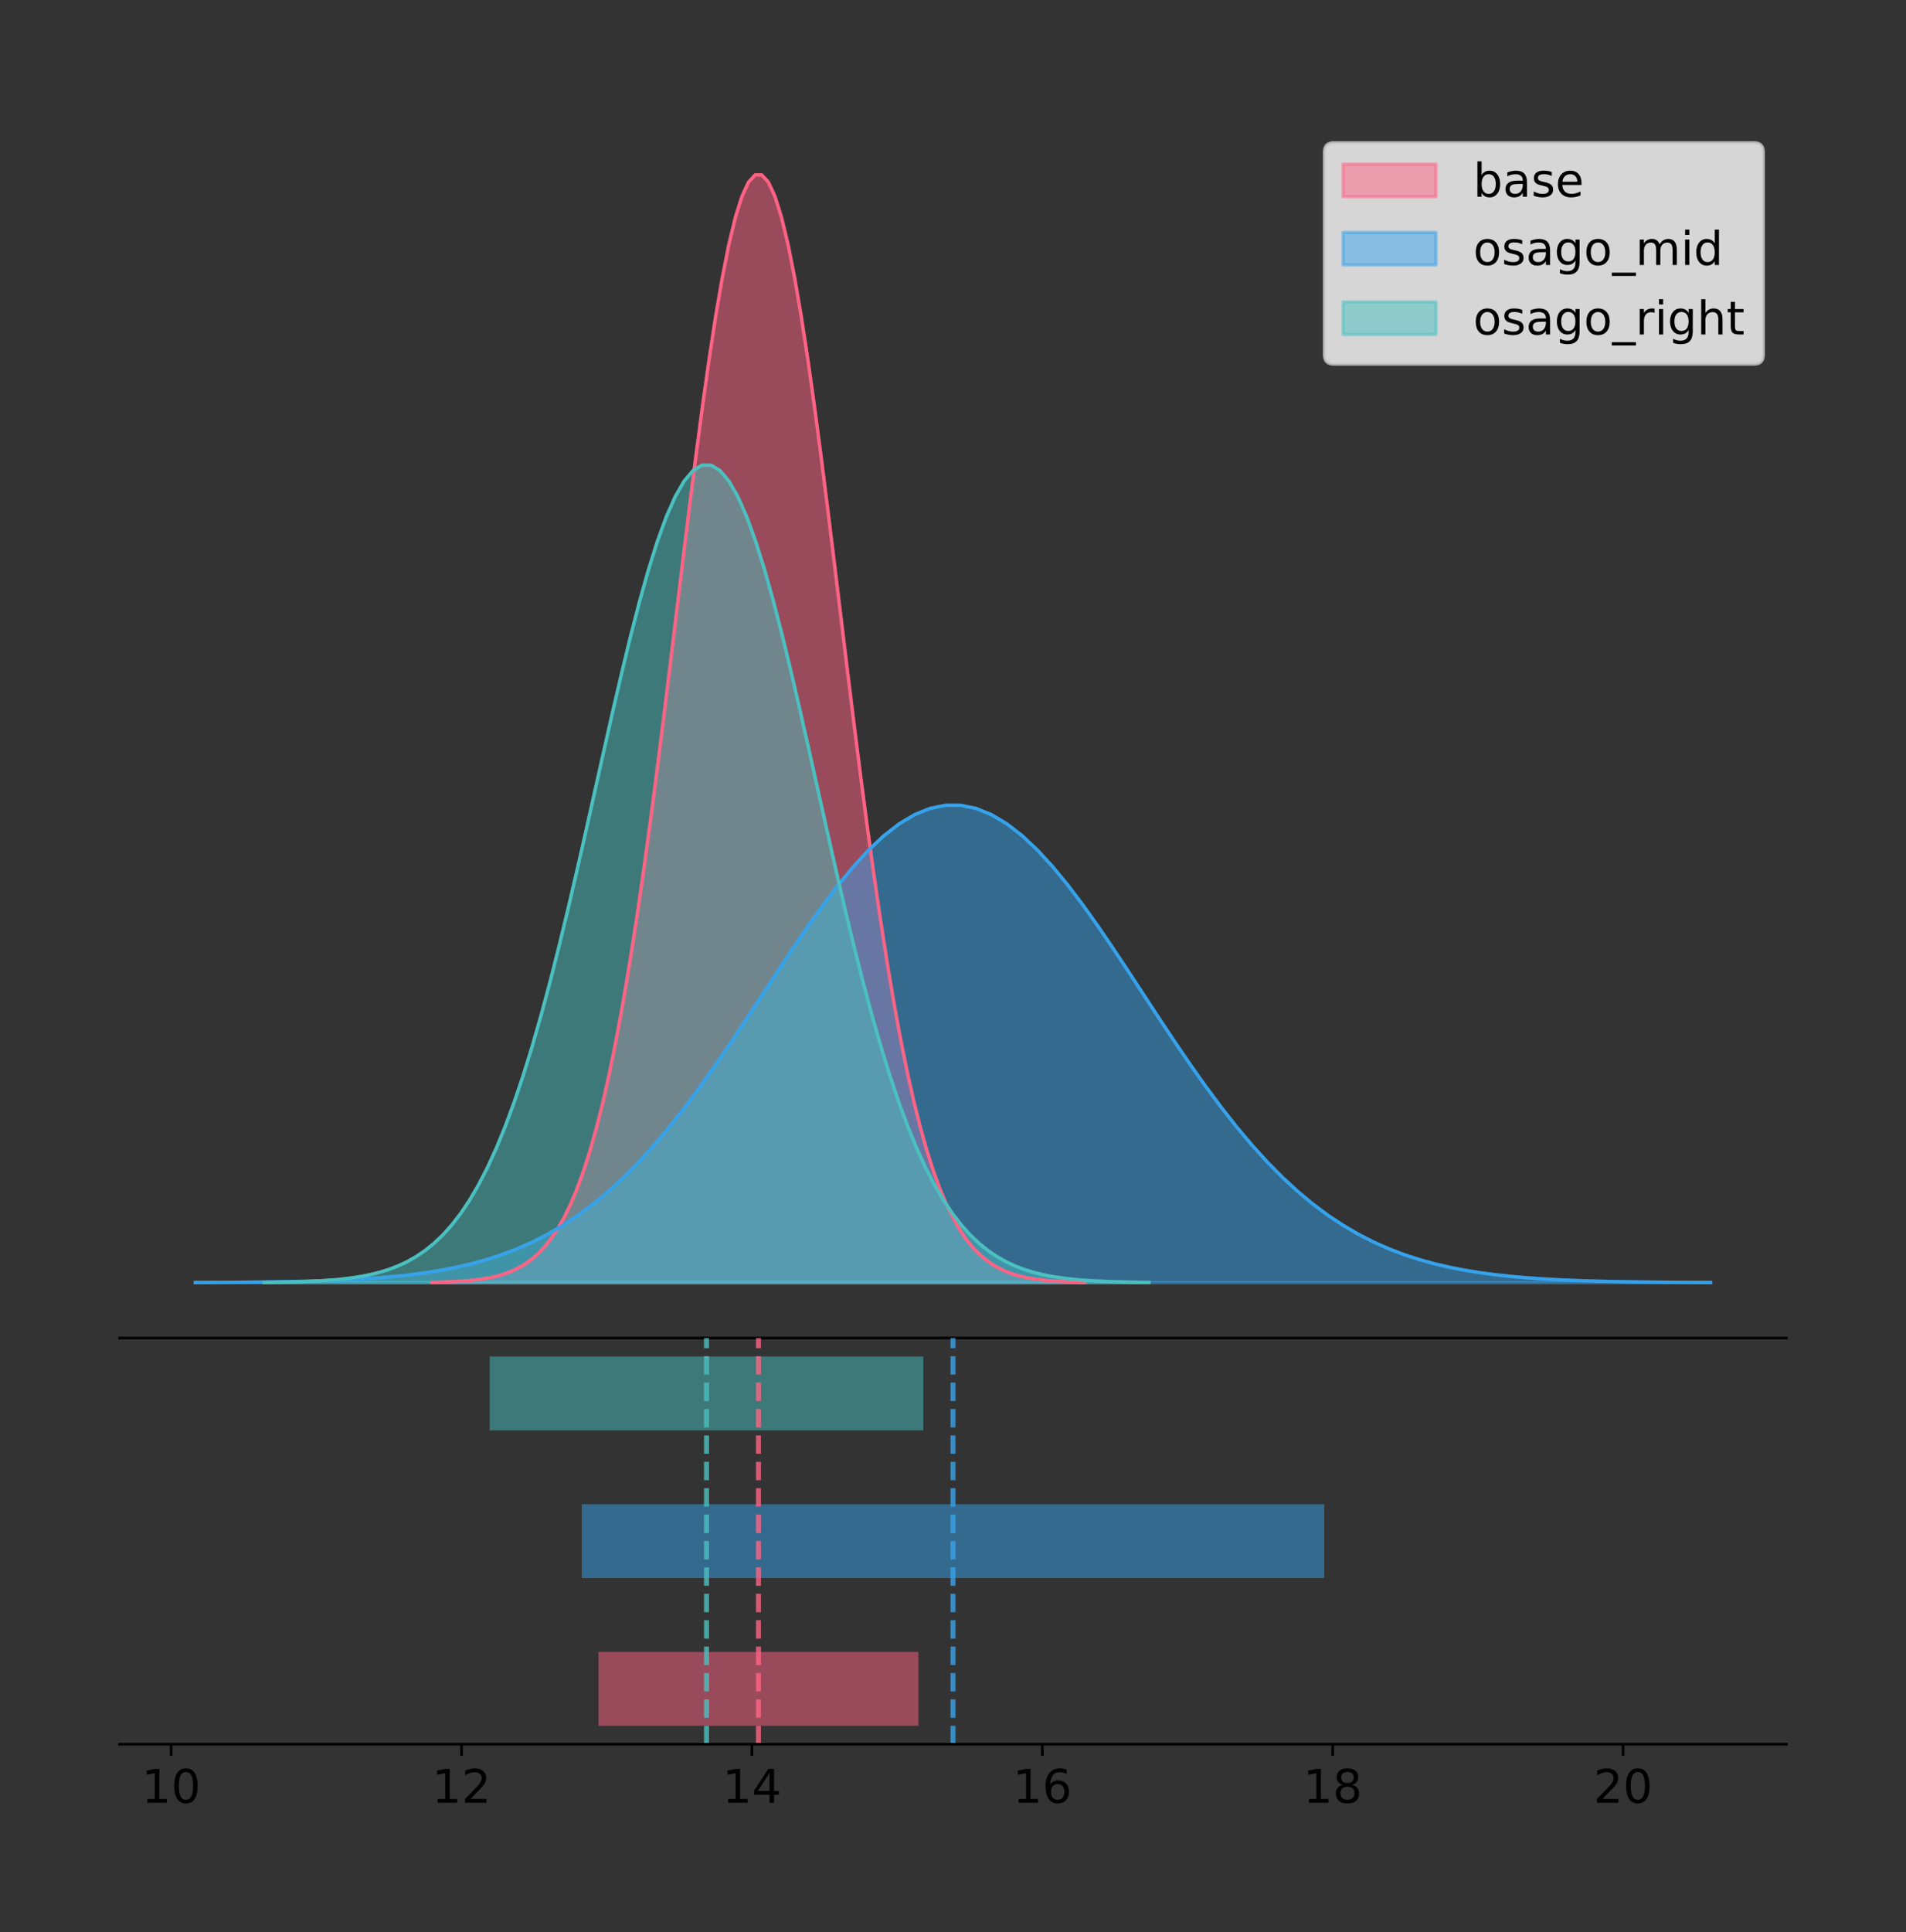<?xml version="1.0" encoding="utf-8" standalone="no"?>
<!DOCTYPE svg PUBLIC "-//W3C//DTD SVG 1.1//EN"
  "http://www.w3.org/Graphics/SVG/1.1/DTD/svg11.dtd">
<!-- Created with matplotlib (https://matplotlib.org/) -->
<svg height="581.789pt" version="1.1" viewBox="0 0 574.2 581.789" width="574.2pt" xmlns="http://www.w3.org/2000/svg" xmlns:xlink="http://www.w3.org/1999/xlink">
 <rect x="0" y="0" width="574.2" height="581.789" fill="#333333" stroke="none"/>
 <defs>
  <style type="text/css">
*{stroke-linecap:butt;stroke-linejoin:round;}
  </style>
 </defs>
 <g id="figure_1">
  <g id="patch_1">
   <path d="M 0 581.789 
L 574.2 581.789 
L 574.2 0 
L 0 0 
z
" style="fill:none;"/>
  </g>
  <g id="axes_1">
   <g id="patch_2">
    <path d="M 36 402.93 
L 538.2 402.93 
L 538.2 36 
L 36 36 
z
" style="fill:none;"/>
   </g>
   <g id="PolyCollection_1">
    <defs>
     <path d="M 130.126 -195.538 
L 130.126 -195.65 
L 132.114 -195.692 
L 134.101 -195.749 
L 136.088 -195.825 
L 138.075 -195.925 
L 140.062 -196.058 
L 142.05 -196.23 
L 144.037 -196.455 
L 146.024 -196.744 
L 148.011 -197.115 
L 149.998 -197.585 
L 151.986 -198.179 
L 153.973 -198.923 
L 155.96 -199.848 
L 157.947 -200.99 
L 159.935 -202.39 
L 161.922 -204.093 
L 163.909 -206.151 
L 165.896 -208.617 
L 167.883 -211.552 
L 169.871 -215.017 
L 171.858 -219.078 
L 173.845 -223.801 
L 175.832 -229.25 
L 177.819 -235.488 
L 179.807 -242.572 
L 181.794 -250.552 
L 183.781 -259.468 
L 185.768 -269.344 
L 187.755 -280.192 
L 189.743 -292.002 
L 191.73 -304.744 
L 193.717 -318.365 
L 195.704 -332.786 
L 197.691 -347.901 
L 199.679 -363.58 
L 201.666 -379.667 
L 203.653 -395.98 
L 205.64 -412.318 
L 207.627 -428.462 
L 209.615 -444.18 
L 211.602 -459.23 
L 213.589 -473.372 
L 215.576 -486.366 
L 217.564 -497.987 
L 219.551 -508.025 
L 221.538 -516.294 
L 223.525 -522.64 
L 225.512 -526.94 
L 227.5 -529.111 
L 229.487 -529.111 
L 231.474 -526.94 
L 233.461 -522.64 
L 235.448 -516.294 
L 237.436 -508.025 
L 239.423 -497.987 
L 241.41 -486.366 
L 243.397 -473.372 
L 245.384 -459.23 
L 247.372 -444.18 
L 249.359 -428.462 
L 251.346 -412.318 
L 253.333 -395.98 
L 255.32 -379.667 
L 257.308 -363.58 
L 259.295 -347.901 
L 261.282 -332.786 
L 263.269 -318.365 
L 265.256 -304.744 
L 267.244 -292.002 
L 269.231 -280.192 
L 271.218 -269.344 
L 273.205 -259.468 
L 275.193 -250.552 
L 277.18 -242.572 
L 279.167 -235.488 
L 281.154 -229.25 
L 283.141 -223.801 
L 285.129 -219.078 
L 287.116 -215.017 
L 289.103 -211.552 
L 291.09 -208.617 
L 293.077 -206.151 
L 295.065 -204.093 
L 297.052 -202.39 
L 299.039 -200.99 
L 301.026 -199.848 
L 303.013 -198.923 
L 305.001 -198.179 
L 306.988 -197.585 
L 308.975 -197.115 
L 310.962 -196.744 
L 312.949 -196.455 
L 314.937 -196.23 
L 316.924 -196.058 
L 318.911 -195.925 
L 320.898 -195.825 
L 322.885 -195.749 
L 324.873 -195.692 
L 326.86 -195.65 
L 326.86 -195.538 
L 326.86 -195.538 
L 324.873 -195.538 
L 322.885 -195.538 
L 320.898 -195.538 
L 318.911 -195.538 
L 316.924 -195.538 
L 314.937 -195.538 
L 312.949 -195.538 
L 310.962 -195.538 
L 308.975 -195.538 
L 306.988 -195.538 
L 305.001 -195.538 
L 303.013 -195.538 
L 301.026 -195.538 
L 299.039 -195.538 
L 297.052 -195.538 
L 295.065 -195.538 
L 293.077 -195.538 
L 291.09 -195.538 
L 289.103 -195.538 
L 287.116 -195.538 
L 285.129 -195.538 
L 283.141 -195.538 
L 281.154 -195.538 
L 279.167 -195.538 
L 277.18 -195.538 
L 275.193 -195.538 
L 273.205 -195.538 
L 271.218 -195.538 
L 269.231 -195.538 
L 267.244 -195.538 
L 265.256 -195.538 
L 263.269 -195.538 
L 261.282 -195.538 
L 259.295 -195.538 
L 257.308 -195.538 
L 255.32 -195.538 
L 253.333 -195.538 
L 251.346 -195.538 
L 249.359 -195.538 
L 247.372 -195.538 
L 245.384 -195.538 
L 243.397 -195.538 
L 241.41 -195.538 
L 239.423 -195.538 
L 237.436 -195.538 
L 235.448 -195.538 
L 233.461 -195.538 
L 231.474 -195.538 
L 229.487 -195.538 
L 227.5 -195.538 
L 225.512 -195.538 
L 223.525 -195.538 
L 221.538 -195.538 
L 219.551 -195.538 
L 217.564 -195.538 
L 215.576 -195.538 
L 213.589 -195.538 
L 211.602 -195.538 
L 209.615 -195.538 
L 207.627 -195.538 
L 205.64 -195.538 
L 203.653 -195.538 
L 201.666 -195.538 
L 199.679 -195.538 
L 197.691 -195.538 
L 195.704 -195.538 
L 193.717 -195.538 
L 191.73 -195.538 
L 189.743 -195.538 
L 187.755 -195.538 
L 185.768 -195.538 
L 183.781 -195.538 
L 181.794 -195.538 
L 179.807 -195.538 
L 177.819 -195.538 
L 175.832 -195.538 
L 173.845 -195.538 
L 171.858 -195.538 
L 169.871 -195.538 
L 167.883 -195.538 
L 165.896 -195.538 
L 163.909 -195.538 
L 161.922 -195.538 
L 159.935 -195.538 
L 157.947 -195.538 
L 155.96 -195.538 
L 153.973 -195.538 
L 151.986 -195.538 
L 149.998 -195.538 
L 148.011 -195.538 
L 146.024 -195.538 
L 144.037 -195.538 
L 142.05 -195.538 
L 140.062 -195.538 
L 138.075 -195.538 
L 136.088 -195.538 
L 134.101 -195.538 
L 132.114 -195.538 
L 130.126 -195.538 
z
" id="m2fcd41fbe6" style="stroke:#ff6384;stroke-opacity:0.5;"/>
    </defs>
    <g clip-path="url(#p9ddffec48a)">
     <use style="fill:#ff6384;fill-opacity:0.5;stroke:#ff6384;stroke-opacity:0.5;" x="0" xlink:href="#m2fcd41fbe6" y="581.789"/>
    </g>
   </g>
   <g id="PolyCollection_2">
    <defs>
     <path d="M 58.827 -195.538 
L 58.827 -195.586 
L 63.439 -195.604 
L 68.05 -195.629 
L 72.662 -195.662 
L 77.274 -195.705 
L 81.885 -195.762 
L 86.497 -195.836 
L 91.108 -195.933 
L 95.72 -196.058 
L 100.331 -196.217 
L 104.943 -196.42 
L 109.555 -196.676 
L 114.166 -196.997 
L 118.778 -197.395 
L 123.389 -197.887 
L 128.001 -198.491 
L 132.612 -199.225 
L 137.224 -200.111 
L 141.836 -201.174 
L 146.447 -202.439 
L 151.059 -203.932 
L 155.67 -205.682 
L 160.282 -207.717 
L 164.893 -210.065 
L 169.505 -212.753 
L 174.117 -215.806 
L 178.728 -219.245 
L 183.34 -223.086 
L 187.951 -227.342 
L 192.563 -232.017 
L 197.174 -237.106 
L 201.786 -242.597 
L 206.398 -248.466 
L 211.009 -254.681 
L 215.621 -261.194 
L 220.232 -267.95 
L 224.844 -274.882 
L 229.455 -281.912 
L 234.067 -288.952 
L 238.679 -295.909 
L 243.29 -302.682 
L 247.902 -309.168 
L 252.513 -315.261 
L 257.125 -320.861 
L 261.736 -325.868 
L 266.348 -330.194 
L 270.96 -333.757 
L 275.571 -336.492 
L 280.183 -338.345 
L 284.794 -339.28 
L 289.406 -339.28 
L 294.017 -338.345 
L 298.629 -336.492 
L 303.24 -333.757 
L 307.852 -330.194 
L 312.464 -325.868 
L 317.075 -320.861 
L 321.687 -315.261 
L 326.298 -309.168 
L 330.91 -302.682 
L 335.521 -295.909 
L 340.133 -288.952 
L 344.745 -281.912 
L 349.356 -274.882 
L 353.968 -267.95 
L 358.579 -261.194 
L 363.191 -254.681 
L 367.802 -248.466 
L 372.414 -242.597 
L 377.026 -237.106 
L 381.637 -232.017 
L 386.249 -227.342 
L 390.86 -223.086 
L 395.472 -219.245 
L 400.083 -215.806 
L 404.695 -212.753 
L 409.307 -210.065 
L 413.918 -207.717 
L 418.53 -205.682 
L 423.141 -203.932 
L 427.753 -202.439 
L 432.364 -201.174 
L 436.976 -200.111 
L 441.588 -199.225 
L 446.199 -198.491 
L 450.811 -197.887 
L 455.422 -197.395 
L 460.034 -196.997 
L 464.645 -196.676 
L 469.257 -196.42 
L 473.869 -196.217 
L 478.48 -196.058 
L 483.092 -195.933 
L 487.703 -195.836 
L 492.315 -195.762 
L 496.926 -195.705 
L 501.538 -195.662 
L 506.15 -195.629 
L 510.761 -195.604 
L 515.373 -195.586 
L 515.373 -195.538 
L 515.373 -195.538 
L 510.761 -195.538 
L 506.15 -195.538 
L 501.538 -195.538 
L 496.926 -195.538 
L 492.315 -195.538 
L 487.703 -195.538 
L 483.092 -195.538 
L 478.48 -195.538 
L 473.869 -195.538 
L 469.257 -195.538 
L 464.645 -195.538 
L 460.034 -195.538 
L 455.422 -195.538 
L 450.811 -195.538 
L 446.199 -195.538 
L 441.588 -195.538 
L 436.976 -195.538 
L 432.364 -195.538 
L 427.753 -195.538 
L 423.141 -195.538 
L 418.53 -195.538 
L 413.918 -195.538 
L 409.307 -195.538 
L 404.695 -195.538 
L 400.083 -195.538 
L 395.472 -195.538 
L 390.86 -195.538 
L 386.249 -195.538 
L 381.637 -195.538 
L 377.026 -195.538 
L 372.414 -195.538 
L 367.802 -195.538 
L 363.191 -195.538 
L 358.579 -195.538 
L 353.968 -195.538 
L 349.356 -195.538 
L 344.745 -195.538 
L 340.133 -195.538 
L 335.521 -195.538 
L 330.91 -195.538 
L 326.298 -195.538 
L 321.687 -195.538 
L 317.075 -195.538 
L 312.464 -195.538 
L 307.852 -195.538 
L 303.24 -195.538 
L 298.629 -195.538 
L 294.017 -195.538 
L 289.406 -195.538 
L 284.794 -195.538 
L 280.183 -195.538 
L 275.571 -195.538 
L 270.96 -195.538 
L 266.348 -195.538 
L 261.736 -195.538 
L 257.125 -195.538 
L 252.513 -195.538 
L 247.902 -195.538 
L 243.29 -195.538 
L 238.679 -195.538 
L 234.067 -195.538 
L 229.455 -195.538 
L 224.844 -195.538 
L 220.232 -195.538 
L 215.621 -195.538 
L 211.009 -195.538 
L 206.398 -195.538 
L 201.786 -195.538 
L 197.174 -195.538 
L 192.563 -195.538 
L 187.951 -195.538 
L 183.34 -195.538 
L 178.728 -195.538 
L 174.117 -195.538 
L 169.505 -195.538 
L 164.893 -195.538 
L 160.282 -195.538 
L 155.67 -195.538 
L 151.059 -195.538 
L 146.447 -195.538 
L 141.836 -195.538 
L 137.224 -195.538 
L 132.612 -195.538 
L 128.001 -195.538 
L 123.389 -195.538 
L 118.778 -195.538 
L 114.166 -195.538 
L 109.555 -195.538 
L 104.943 -195.538 
L 100.331 -195.538 
L 95.72 -195.538 
L 91.108 -195.538 
L 86.497 -195.538 
L 81.885 -195.538 
L 77.274 -195.538 
L 72.662 -195.538 
L 68.05 -195.538 
L 63.439 -195.538 
L 58.827 -195.538 
z
" id="mc849fbc7be" style="stroke:#36a2eb;stroke-opacity:0.5;"/>
    </defs>
    <g clip-path="url(#p9ddffec48a)">
     <use style="fill:#36a2eb;fill-opacity:0.5;stroke:#36a2eb;stroke-opacity:0.5;" x="0" xlink:href="#mc849fbc7be" y="581.789"/>
    </g>
   </g>
   <g id="PolyCollection_3">
    <defs>
     <path d="M 79.552 -195.538 
L 79.552 -195.621 
L 82.245 -195.652 
L 84.938 -195.694 
L 87.631 -195.75 
L 90.323 -195.824 
L 93.016 -195.921 
L 95.709 -196.049 
L 98.402 -196.215 
L 101.094 -196.428 
L 103.787 -196.702 
L 106.48 -197.049 
L 109.173 -197.487 
L 111.865 -198.036 
L 114.558 -198.719 
L 117.251 -199.562 
L 119.944 -200.595 
L 122.636 -201.852 
L 125.329 -203.37 
L 128.022 -205.19 
L 130.714 -207.356 
L 133.407 -209.913 
L 136.1 -212.91 
L 138.793 -216.395 
L 141.485 -220.417 
L 144.178 -225.021 
L 146.871 -230.249 
L 149.564 -236.138 
L 152.256 -242.717 
L 154.949 -250.006 
L 157.642 -258.012 
L 160.335 -266.727 
L 163.027 -276.131 
L 165.72 -286.183 
L 168.413 -296.825 
L 171.106 -307.98 
L 173.798 -319.551 
L 176.491 -331.423 
L 179.184 -343.462 
L 181.877 -355.519 
L 184.569 -367.433 
L 187.262 -379.032 
L 189.955 -390.139 
L 192.648 -400.576 
L 195.34 -410.165 
L 198.033 -418.741 
L 200.726 -426.149 
L 203.418 -432.252 
L 206.111 -436.935 
L 208.804 -440.108 
L 211.497 -441.71 
L 214.189 -441.71 
L 216.882 -440.108 
L 219.575 -436.935 
L 222.268 -432.252 
L 224.96 -426.149 
L 227.653 -418.741 
L 230.346 -410.165 
L 233.039 -400.576 
L 235.731 -390.139 
L 238.424 -379.032 
L 241.117 -367.433 
L 243.81 -355.519 
L 246.502 -343.462 
L 249.195 -331.423 
L 251.888 -319.551 
L 254.581 -307.98 
L 257.273 -296.825 
L 259.966 -286.183 
L 262.659 -276.131 
L 265.352 -266.727 
L 268.044 -258.012 
L 270.737 -250.006 
L 273.43 -242.717 
L 276.122 -236.138 
L 278.815 -230.249 
L 281.508 -225.021 
L 284.201 -220.417 
L 286.893 -216.395 
L 289.586 -212.91 
L 292.279 -209.913 
L 294.972 -207.356 
L 297.664 -205.19 
L 300.357 -203.37 
L 303.05 -201.852 
L 305.743 -200.595 
L 308.435 -199.562 
L 311.128 -198.719 
L 313.821 -198.036 
L 316.514 -197.487 
L 319.206 -197.049 
L 321.899 -196.702 
L 324.592 -196.428 
L 327.285 -196.215 
L 329.977 -196.049 
L 332.67 -195.921 
L 335.363 -195.824 
L 338.056 -195.75 
L 340.748 -195.694 
L 343.441 -195.652 
L 346.134 -195.621 
L 346.134 -195.538 
L 346.134 -195.538 
L 343.441 -195.538 
L 340.748 -195.538 
L 338.056 -195.538 
L 335.363 -195.538 
L 332.67 -195.538 
L 329.977 -195.538 
L 327.285 -195.538 
L 324.592 -195.538 
L 321.899 -195.538 
L 319.206 -195.538 
L 316.514 -195.538 
L 313.821 -195.538 
L 311.128 -195.538 
L 308.435 -195.538 
L 305.743 -195.538 
L 303.05 -195.538 
L 300.357 -195.538 
L 297.664 -195.538 
L 294.972 -195.538 
L 292.279 -195.538 
L 289.586 -195.538 
L 286.893 -195.538 
L 284.201 -195.538 
L 281.508 -195.538 
L 278.815 -195.538 
L 276.122 -195.538 
L 273.43 -195.538 
L 270.737 -195.538 
L 268.044 -195.538 
L 265.352 -195.538 
L 262.659 -195.538 
L 259.966 -195.538 
L 257.273 -195.538 
L 254.581 -195.538 
L 251.888 -195.538 
L 249.195 -195.538 
L 246.502 -195.538 
L 243.81 -195.538 
L 241.117 -195.538 
L 238.424 -195.538 
L 235.731 -195.538 
L 233.039 -195.538 
L 230.346 -195.538 
L 227.653 -195.538 
L 224.96 -195.538 
L 222.268 -195.538 
L 219.575 -195.538 
L 216.882 -195.538 
L 214.189 -195.538 
L 211.497 -195.538 
L 208.804 -195.538 
L 206.111 -195.538 
L 203.418 -195.538 
L 200.726 -195.538 
L 198.033 -195.538 
L 195.34 -195.538 
L 192.648 -195.538 
L 189.955 -195.538 
L 187.262 -195.538 
L 184.569 -195.538 
L 181.877 -195.538 
L 179.184 -195.538 
L 176.491 -195.538 
L 173.798 -195.538 
L 171.106 -195.538 
L 168.413 -195.538 
L 165.72 -195.538 
L 163.027 -195.538 
L 160.335 -195.538 
L 157.642 -195.538 
L 154.949 -195.538 
L 152.256 -195.538 
L 149.564 -195.538 
L 146.871 -195.538 
L 144.178 -195.538 
L 141.485 -195.538 
L 138.793 -195.538 
L 136.1 -195.538 
L 133.407 -195.538 
L 130.714 -195.538 
L 128.022 -195.538 
L 125.329 -195.538 
L 122.636 -195.538 
L 119.944 -195.538 
L 117.251 -195.538 
L 114.558 -195.538 
L 111.865 -195.538 
L 109.173 -195.538 
L 106.48 -195.538 
L 103.787 -195.538 
L 101.094 -195.538 
L 98.402 -195.538 
L 95.709 -195.538 
L 93.016 -195.538 
L 90.323 -195.538 
L 87.631 -195.538 
L 84.938 -195.538 
L 82.245 -195.538 
L 79.552 -195.538 
z
" id="m2d9d028309" style="stroke:#4bc0c0;stroke-opacity:0.5;"/>
    </defs>
    <g clip-path="url(#p9ddffec48a)">
     <use style="fill:#4bc0c0;fill-opacity:0.5;stroke:#4bc0c0;stroke-opacity:0.5;" x="0" xlink:href="#m2d9d028309" y="581.789"/>
    </g>
   </g>
   <g id="line2d_1">
    <path clip-path="url(#p9ddffec48a)" d="M 130.126 386.139 
L 132.114 386.097 
L 134.101 386.04 
L 136.088 385.965 
L 138.075 385.864 
L 140.062 385.732 
L 142.05 385.559 
L 144.037 385.334 
L 146.024 385.045 
L 148.011 384.675 
L 149.998 384.204 
L 151.986 383.61 
L 153.973 382.867 
L 155.96 381.941 
L 157.947 380.799 
L 159.935 379.399 
L 161.922 377.696 
L 163.909 375.639 
L 165.896 373.172 
L 167.883 370.238 
L 169.871 366.772 
L 171.858 362.711 
L 173.845 357.989 
L 175.832 352.539 
L 177.819 346.301 
L 179.807 339.217 
L 181.794 331.237 
L 183.781 322.322 
L 185.768 312.445 
L 187.755 301.597 
L 189.743 289.787 
L 191.73 277.045 
L 193.717 263.424 
L 195.704 249.004 
L 197.691 233.888 
L 199.679 218.209 
L 201.666 202.123 
L 203.653 185.809 
L 205.64 169.471 
L 207.627 153.327 
L 209.615 137.61 
L 211.602 122.559 
L 213.589 108.418 
L 215.576 95.423 
L 217.564 83.803 
L 219.551 73.765 
L 221.538 65.495 
L 223.525 59.15 
L 225.512 54.85 
L 227.5 52.679 
L 229.487 52.679 
L 231.474 54.85 
L 233.461 59.15 
L 235.448 65.495 
L 237.436 73.765 
L 239.423 83.803 
L 241.41 95.423 
L 243.397 108.418 
L 245.384 122.559 
L 247.372 137.61 
L 249.359 153.327 
L 251.346 169.471 
L 253.333 185.809 
L 255.32 202.123 
L 257.308 218.209 
L 259.295 233.888 
L 261.282 249.004 
L 263.269 263.424 
L 265.256 277.045 
L 267.244 289.787 
L 269.231 301.597 
L 271.218 312.445 
L 273.205 322.322 
L 275.193 331.237 
L 277.18 339.217 
L 279.167 346.301 
L 281.154 352.539 
L 283.141 357.989 
L 285.129 362.711 
L 287.116 366.772 
L 289.103 370.238 
L 291.09 373.172 
L 293.077 375.639 
L 295.065 377.696 
L 297.052 379.399 
L 299.039 380.799 
L 301.026 381.941 
L 303.013 382.867 
L 305.001 383.61 
L 306.988 384.204 
L 308.975 384.675 
L 310.962 385.045 
L 312.949 385.334 
L 314.937 385.559 
L 316.924 385.732 
L 318.911 385.864 
L 320.898 385.965 
L 322.885 386.04 
L 324.873 386.097 
L 326.86 386.139 
" style="fill:none;stroke:#ff6384;stroke-linecap:square;"/>
   </g>
   <g id="line2d_2">
    <path clip-path="url(#p9ddffec48a)" d="M 58.827 386.203 
L 63.439 386.185 
L 68.05 386.16 
L 72.662 386.128 
L 77.274 386.084 
L 81.885 386.027 
L 86.497 385.953 
L 91.108 385.856 
L 95.72 385.732 
L 100.331 385.572 
L 104.943 385.369 
L 109.555 385.113 
L 114.166 384.793 
L 118.778 384.394 
L 123.389 383.902 
L 128.001 383.299 
L 132.612 382.565 
L 137.224 381.678 
L 141.836 380.615 
L 146.447 379.351 
L 151.059 377.858 
L 155.67 376.108 
L 160.282 374.072 
L 164.893 371.724 
L 169.505 369.036 
L 174.117 365.983 
L 178.728 362.545 
L 183.34 358.703 
L 187.951 354.447 
L 192.563 349.772 
L 197.174 344.683 
L 201.786 339.192 
L 206.398 333.323 
L 211.009 327.109 
L 215.621 320.595 
L 220.232 313.839 
L 224.844 306.907 
L 229.455 299.877 
L 234.067 292.837 
L 238.679 285.88 
L 243.29 279.107 
L 247.902 272.622 
L 252.513 266.528 
L 257.125 260.928 
L 261.736 255.921 
L 266.348 251.595 
L 270.96 248.032 
L 275.571 245.298 
L 280.183 243.445 
L 284.794 242.509 
L 289.406 242.509 
L 294.017 243.445 
L 298.629 245.298 
L 303.24 248.032 
L 307.852 251.595 
L 312.464 255.921 
L 317.075 260.928 
L 321.687 266.528 
L 326.298 272.622 
L 330.91 279.107 
L 335.521 285.88 
L 340.133 292.837 
L 344.745 299.877 
L 349.356 306.907 
L 353.968 313.839 
L 358.579 320.595 
L 363.191 327.109 
L 367.802 333.323 
L 372.414 339.192 
L 377.026 344.683 
L 381.637 349.772 
L 386.249 354.447 
L 390.86 358.703 
L 395.472 362.545 
L 400.083 365.983 
L 404.695 369.036 
L 409.307 371.724 
L 413.918 374.072 
L 418.53 376.108 
L 423.141 377.858 
L 427.753 379.351 
L 432.364 380.615 
L 436.976 381.678 
L 441.588 382.565 
L 446.199 383.299 
L 450.811 383.902 
L 455.422 384.394 
L 460.034 384.793 
L 464.645 385.113 
L 469.257 385.369 
L 473.869 385.572 
L 478.48 385.732 
L 483.092 385.856 
L 487.703 385.953 
L 492.315 386.027 
L 496.926 386.084 
L 501.538 386.128 
L 506.15 386.16 
L 510.761 386.185 
L 515.373 386.203 
" style="fill:none;stroke:#36a2eb;stroke-linecap:square;"/>
   </g>
   <g id="line2d_3">
    <path clip-path="url(#p9ddffec48a)" d="M 79.552 386.169 
L 82.245 386.138 
L 84.938 386.096 
L 87.631 386.04 
L 90.323 385.966 
L 93.016 385.868 
L 95.709 385.74 
L 98.402 385.575 
L 101.094 385.361 
L 103.787 385.088 
L 106.48 384.741 
L 109.173 384.302 
L 111.865 383.753 
L 114.558 383.071 
L 117.251 382.228 
L 119.944 381.195 
L 122.636 379.938 
L 125.329 378.419 
L 128.022 376.599 
L 130.714 374.434 
L 133.407 371.876 
L 136.1 368.879 
L 138.793 365.394 
L 141.485 361.372 
L 144.178 356.769 
L 146.871 351.541 
L 149.564 345.651 
L 152.256 339.072 
L 154.949 331.783 
L 157.642 323.778 
L 160.335 315.062 
L 163.027 305.658 
L 165.72 295.606 
L 168.413 284.964 
L 171.106 273.809 
L 173.798 262.238 
L 176.491 250.367 
L 179.184 238.328 
L 181.877 226.27 
L 184.569 214.356 
L 187.262 202.757 
L 189.955 191.65 
L 192.648 181.214 
L 195.34 171.624 
L 198.033 163.048 
L 200.726 155.64 
L 203.418 149.538 
L 206.111 144.855 
L 208.804 141.681 
L 211.497 140.079 
L 214.189 140.079 
L 216.882 141.681 
L 219.575 144.855 
L 222.268 149.538 
L 224.96 155.64 
L 227.653 163.048 
L 230.346 171.624 
L 233.039 181.214 
L 235.731 191.65 
L 238.424 202.757 
L 241.117 214.356 
L 243.81 226.27 
L 246.502 238.328 
L 249.195 250.367 
L 251.888 262.238 
L 254.581 273.809 
L 257.273 284.964 
L 259.966 295.606 
L 262.659 305.658 
L 265.352 315.062 
L 268.044 323.778 
L 270.737 331.783 
L 273.43 339.072 
L 276.122 345.651 
L 278.815 351.541 
L 281.508 356.769 
L 284.201 361.372 
L 286.893 365.394 
L 289.586 368.879 
L 292.279 371.876 
L 294.972 374.434 
L 297.664 376.599 
L 300.357 378.419 
L 303.05 379.938 
L 305.743 381.195 
L 308.435 382.228 
L 311.128 383.071 
L 313.821 383.753 
L 316.514 384.302 
L 319.206 384.741 
L 321.899 385.088 
L 324.592 385.361 
L 327.285 385.575 
L 329.977 385.74 
L 332.67 385.868 
L 335.363 385.966 
L 338.056 386.04 
L 340.748 386.096 
L 343.441 386.138 
L 346.134 386.169 
" style="fill:none;stroke:#4bc0c0;stroke-linecap:square;"/>
   </g>
   <g id="patch_3">
    <path d="M 36 402.93 
L 538.2 402.93 
" style="fill:none;stroke:#000000;stroke-linecap:square;stroke-linejoin:miter;stroke-width:0.8;"/>
   </g>
   <g id="legend_1">
    <g id="patch_4">
     <path d="M 401.814 109.627 
L 528.4 109.627 
Q 531.2 109.627 531.2 106.827 
L 531.2 45.8 
Q 531.2 43 528.4 43 
L 401.814 43 
Q 399.014 43 399.014 45.8 
L 399.014 106.827 
Q 399.014 109.627 401.814 109.627 
z
" style="fill:#ffffff;opacity:0.8;stroke:#cccccc;stroke-linejoin:miter;"/>
    </g>
    <g id="patch_5">
     <path d="M 404.614 59.238 
L 432.614 59.238 
L 432.614 49.438 
L 404.614 49.438 
z
" style="fill:#ff6384;opacity:0.5;stroke:#ff6384;stroke-linejoin:miter;"/>
    </g>
    <g id="text_1">
     <!-- base -->
     <defs>
      <path d="M 48.688 27.297 
Q 48.688 37.203 44.609 42.844 
Q 40.531 48.484 33.406 48.484 
Q 26.266 48.484 22.188 42.844 
Q 18.109 37.203 18.109 27.297 
Q 18.109 17.391 22.188 11.75 
Q 26.266 6.109 33.406 6.109 
Q 40.531 6.109 44.609 11.75 
Q 48.688 17.391 48.688 27.297 
z
M 18.109 46.391 
Q 20.953 51.266 25.266 53.625 
Q 29.594 56 35.594 56 
Q 45.562 56 51.781 48.094 
Q 58.016 40.188 58.016 27.297 
Q 58.016 14.406 51.781 6.484 
Q 45.562 -1.422 35.594 -1.422 
Q 29.594 -1.422 25.266 0.953 
Q 20.953 3.328 18.109 8.203 
L 18.109 0 
L 9.078 0 
L 9.078 75.984 
L 18.109 75.984 
z
" id="DejaVuSans-98"/>
      <path d="M 34.281 27.484 
Q 23.391 27.484 19.188 25 
Q 14.984 22.516 14.984 16.5 
Q 14.984 11.719 18.141 8.906 
Q 21.297 6.109 26.703 6.109 
Q 34.188 6.109 38.703 11.406 
Q 43.219 16.703 43.219 25.484 
L 43.219 27.484 
z
M 52.203 31.203 
L 52.203 0 
L 43.219 0 
L 43.219 8.297 
Q 40.141 3.328 35.547 0.953 
Q 30.953 -1.422 24.312 -1.422 
Q 15.922 -1.422 10.953 3.297 
Q 6 8.016 6 15.922 
Q 6 25.141 12.172 29.828 
Q 18.359 34.516 30.609 34.516 
L 43.219 34.516 
L 43.219 35.406 
Q 43.219 41.609 39.141 45 
Q 35.062 48.391 27.688 48.391 
Q 23 48.391 18.547 47.266 
Q 14.109 46.141 10.016 43.891 
L 10.016 52.203 
Q 14.938 54.109 19.578 55.047 
Q 24.219 56 28.609 56 
Q 40.484 56 46.344 49.844 
Q 52.203 43.703 52.203 31.203 
z
" id="DejaVuSans-97"/>
      <path d="M 44.281 53.078 
L 44.281 44.578 
Q 40.484 46.531 36.375 47.5 
Q 32.281 48.484 27.875 48.484 
Q 21.188 48.484 17.844 46.438 
Q 14.5 44.391 14.5 40.281 
Q 14.5 37.156 16.891 35.375 
Q 19.281 33.594 26.516 31.984 
L 29.594 31.297 
Q 39.156 29.25 43.188 25.516 
Q 47.219 21.781 47.219 15.094 
Q 47.219 7.469 41.188 3.016 
Q 35.156 -1.422 24.609 -1.422 
Q 20.219 -1.422 15.453 -0.562 
Q 10.688 0.297 5.422 2 
L 5.422 11.281 
Q 10.406 8.688 15.234 7.391 
Q 20.062 6.109 24.812 6.109 
Q 31.156 6.109 34.562 8.281 
Q 37.984 10.453 37.984 14.406 
Q 37.984 18.062 35.516 20.016 
Q 33.062 21.969 24.703 23.781 
L 21.578 24.516 
Q 13.234 26.266 9.516 29.906 
Q 5.812 33.547 5.812 39.891 
Q 5.812 47.609 11.281 51.797 
Q 16.75 56 26.812 56 
Q 31.781 56 36.172 55.266 
Q 40.578 54.547 44.281 53.078 
z
" id="DejaVuSans-115"/>
      <path d="M 56.203 29.594 
L 56.203 25.203 
L 14.891 25.203 
Q 15.484 15.922 20.484 11.062 
Q 25.484 6.203 34.422 6.203 
Q 39.594 6.203 44.453 7.469 
Q 49.312 8.734 54.109 11.281 
L 54.109 2.781 
Q 49.266 0.734 44.188 -0.344 
Q 39.109 -1.422 33.891 -1.422 
Q 20.797 -1.422 13.156 6.188 
Q 5.516 13.812 5.516 26.812 
Q 5.516 40.234 12.766 48.109 
Q 20.016 56 32.328 56 
Q 43.359 56 49.781 48.891 
Q 56.203 41.797 56.203 29.594 
z
M 47.219 32.234 
Q 47.125 39.594 43.094 43.984 
Q 39.062 48.391 32.422 48.391 
Q 24.906 48.391 20.391 44.141 
Q 15.875 39.891 15.188 32.172 
z
" id="DejaVuSans-101"/>
     </defs>
     <g transform="translate(443.814 59.238)scale(0.14 -0.14)">
      <use xlink:href="#DejaVuSans-98"/>
      <use x="63.477" xlink:href="#DejaVuSans-97"/>
      <use x="124.756" xlink:href="#DejaVuSans-115"/>
      <use x="176.855" xlink:href="#DejaVuSans-101"/>
     </g>
    </g>
    <g id="patch_6">
     <path d="M 404.614 79.787 
L 432.614 79.787 
L 432.614 69.987 
L 404.614 69.987 
z
" style="fill:#36a2eb;opacity:0.5;stroke:#36a2eb;stroke-linejoin:miter;"/>
    </g>
    <g id="text_2">
     <!-- osago_mid -->
     <defs>
      <path d="M 30.609 48.391 
Q 23.391 48.391 19.188 42.75 
Q 14.984 37.109 14.984 27.297 
Q 14.984 17.484 19.156 11.844 
Q 23.344 6.203 30.609 6.203 
Q 37.797 6.203 41.984 11.859 
Q 46.188 17.531 46.188 27.297 
Q 46.188 37.016 41.984 42.703 
Q 37.797 48.391 30.609 48.391 
z
M 30.609 56 
Q 42.328 56 49.016 48.375 
Q 55.719 40.766 55.719 27.297 
Q 55.719 13.875 49.016 6.219 
Q 42.328 -1.422 30.609 -1.422 
Q 18.844 -1.422 12.172 6.219 
Q 5.516 13.875 5.516 27.297 
Q 5.516 40.766 12.172 48.375 
Q 18.844 56 30.609 56 
z
" id="DejaVuSans-111"/>
      <path d="M 45.406 27.984 
Q 45.406 37.75 41.375 43.109 
Q 37.359 48.484 30.078 48.484 
Q 22.859 48.484 18.828 43.109 
Q 14.797 37.75 14.797 27.984 
Q 14.797 18.266 18.828 12.891 
Q 22.859 7.516 30.078 7.516 
Q 37.359 7.516 41.375 12.891 
Q 45.406 18.266 45.406 27.984 
z
M 54.391 6.781 
Q 54.391 -7.172 48.188 -13.984 
Q 42 -20.797 29.203 -20.797 
Q 24.469 -20.797 20.266 -20.094 
Q 16.062 -19.391 12.109 -17.922 
L 12.109 -9.188 
Q 16.062 -11.328 19.922 -12.344 
Q 23.781 -13.375 27.781 -13.375 
Q 36.625 -13.375 41.016 -8.766 
Q 45.406 -4.156 45.406 5.172 
L 45.406 9.625 
Q 42.625 4.781 38.281 2.391 
Q 33.938 0 27.875 0 
Q 17.828 0 11.672 7.656 
Q 5.516 15.328 5.516 27.984 
Q 5.516 40.672 11.672 48.328 
Q 17.828 56 27.875 56 
Q 33.938 56 38.281 53.609 
Q 42.625 51.219 45.406 46.391 
L 45.406 54.688 
L 54.391 54.688 
z
" id="DejaVuSans-103"/>
      <path d="M 50.984 -16.609 
L 50.984 -23.578 
L -0.984 -23.578 
L -0.984 -16.609 
z
" id="DejaVuSans-95"/>
      <path d="M 52 44.188 
Q 55.375 50.25 60.062 53.125 
Q 64.75 56 71.094 56 
Q 79.641 56 84.281 50.016 
Q 88.922 44.047 88.922 33.016 
L 88.922 0 
L 79.891 0 
L 79.891 32.719 
Q 79.891 40.578 77.094 44.375 
Q 74.312 48.188 68.609 48.188 
Q 61.625 48.188 57.562 43.547 
Q 53.516 38.922 53.516 30.906 
L 53.516 0 
L 44.484 0 
L 44.484 32.719 
Q 44.484 40.625 41.703 44.406 
Q 38.922 48.188 33.109 48.188 
Q 26.219 48.188 22.156 43.531 
Q 18.109 38.875 18.109 30.906 
L 18.109 0 
L 9.078 0 
L 9.078 54.688 
L 18.109 54.688 
L 18.109 46.188 
Q 21.188 51.219 25.484 53.609 
Q 29.781 56 35.688 56 
Q 41.656 56 45.828 52.969 
Q 50 49.953 52 44.188 
z
" id="DejaVuSans-109"/>
      <path d="M 9.422 54.688 
L 18.406 54.688 
L 18.406 0 
L 9.422 0 
z
M 9.422 75.984 
L 18.406 75.984 
L 18.406 64.594 
L 9.422 64.594 
z
" id="DejaVuSans-105"/>
      <path d="M 45.406 46.391 
L 45.406 75.984 
L 54.391 75.984 
L 54.391 0 
L 45.406 0 
L 45.406 8.203 
Q 42.578 3.328 38.25 0.953 
Q 33.938 -1.422 27.875 -1.422 
Q 17.969 -1.422 11.734 6.484 
Q 5.516 14.406 5.516 27.297 
Q 5.516 40.188 11.734 48.094 
Q 17.969 56 27.875 56 
Q 33.938 56 38.25 53.625 
Q 42.578 51.266 45.406 46.391 
z
M 14.797 27.297 
Q 14.797 17.391 18.875 11.75 
Q 22.953 6.109 30.078 6.109 
Q 37.203 6.109 41.297 11.75 
Q 45.406 17.391 45.406 27.297 
Q 45.406 37.203 41.297 42.844 
Q 37.203 48.484 30.078 48.484 
Q 22.953 48.484 18.875 42.844 
Q 14.797 37.203 14.797 27.297 
z
" id="DejaVuSans-100"/>
     </defs>
     <g transform="translate(443.814 79.787)scale(0.14 -0.14)">
      <use xlink:href="#DejaVuSans-111"/>
      <use x="61.182" xlink:href="#DejaVuSans-115"/>
      <use x="113.281" xlink:href="#DejaVuSans-97"/>
      <use x="174.561" xlink:href="#DejaVuSans-103"/>
      <use x="238.037" xlink:href="#DejaVuSans-111"/>
      <use x="299.219" xlink:href="#DejaVuSans-95"/>
      <use x="349.219" xlink:href="#DejaVuSans-109"/>
      <use x="446.631" xlink:href="#DejaVuSans-105"/>
      <use x="474.414" xlink:href="#DejaVuSans-100"/>
     </g>
    </g>
    <g id="patch_7">
     <path d="M 404.614 100.726 
L 432.614 100.726 
L 432.614 90.926 
L 404.614 90.926 
z
" style="fill:#4bc0c0;opacity:0.5;stroke:#4bc0c0;stroke-linejoin:miter;"/>
    </g>
    <g id="text_3">
     <!-- osago_right -->
     <defs>
      <path d="M 41.109 46.297 
Q 39.594 47.172 37.812 47.578 
Q 36.031 48 33.891 48 
Q 26.266 48 22.188 43.047 
Q 18.109 38.094 18.109 28.812 
L 18.109 0 
L 9.078 0 
L 9.078 54.688 
L 18.109 54.688 
L 18.109 46.188 
Q 20.953 51.172 25.484 53.578 
Q 30.031 56 36.531 56 
Q 37.453 56 38.578 55.875 
Q 39.703 55.766 41.062 55.516 
z
" id="DejaVuSans-114"/>
      <path d="M 54.891 33.016 
L 54.891 0 
L 45.906 0 
L 45.906 32.719 
Q 45.906 40.484 42.875 44.328 
Q 39.844 48.188 33.797 48.188 
Q 26.516 48.188 22.312 43.547 
Q 18.109 38.922 18.109 30.906 
L 18.109 0 
L 9.078 0 
L 9.078 75.984 
L 18.109 75.984 
L 18.109 46.188 
Q 21.344 51.125 25.703 53.562 
Q 30.078 56 35.797 56 
Q 45.219 56 50.047 50.172 
Q 54.891 44.344 54.891 33.016 
z
" id="DejaVuSans-104"/>
      <path d="M 18.312 70.219 
L 18.312 54.688 
L 36.812 54.688 
L 36.812 47.703 
L 18.312 47.703 
L 18.312 18.016 
Q 18.312 11.328 20.141 9.422 
Q 21.969 7.516 27.594 7.516 
L 36.812 7.516 
L 36.812 0 
L 27.594 0 
Q 17.188 0 13.234 3.875 
Q 9.281 7.766 9.281 18.016 
L 9.281 47.703 
L 2.688 47.703 
L 2.688 54.688 
L 9.281 54.688 
L 9.281 70.219 
z
" id="DejaVuSans-116"/>
     </defs>
     <g transform="translate(443.814 100.726)scale(0.14 -0.14)">
      <use xlink:href="#DejaVuSans-111"/>
      <use x="61.182" xlink:href="#DejaVuSans-115"/>
      <use x="113.281" xlink:href="#DejaVuSans-97"/>
      <use x="174.561" xlink:href="#DejaVuSans-103"/>
      <use x="238.037" xlink:href="#DejaVuSans-111"/>
      <use x="299.219" xlink:href="#DejaVuSans-95"/>
      <use x="349.219" xlink:href="#DejaVuSans-114"/>
      <use x="390.332" xlink:href="#DejaVuSans-105"/>
      <use x="418.115" xlink:href="#DejaVuSans-103"/>
      <use x="481.592" xlink:href="#DejaVuSans-104"/>
      <use x="544.971" xlink:href="#DejaVuSans-116"/>
     </g>
    </g>
   </g>
  </g>
  <g id="axes_2">
   <g id="patch_8">
    <path d="M 36 525.24 
L 538.2 525.24 
L 538.2 402.93 
L 36 402.93 
z
" style="fill:none;"/>
   </g>
   <g id="patch_9">
    <path clip-path="url(#p0611ce5b7a)" d="M 180.293 519.68 
L 276.693 519.68 
L 276.693 497.442 
L 180.293 497.442 
z
" style="fill:#ff6384;opacity:0.5;"/>
   </g>
   <g id="patch_10">
    <path clip-path="url(#p0611ce5b7a)" d="M 175.246 475.204 
L 398.954 475.204 
L 398.954 452.966 
L 175.246 452.966 
z
" style="fill:#36a2eb;opacity:0.5;"/>
   </g>
   <g id="patch_11">
    <path clip-path="url(#p0611ce5b7a)" d="M 147.531 430.728 
L 278.155 430.728 
L 278.155 408.49 
L 147.531 408.49 
z
" style="fill:#4bc0c0;opacity:0.5;"/>
   </g>
   <g id="matplotlib.axis_1">
    <g id="xtick_1">
     <g id="line2d_4">
      <defs>
       <path d="M 0 0 
L 0 3.5 
" id="m54832d8926" style="stroke:#000000;stroke-width:0.8;"/>
      </defs>
      <g>
       <use style="stroke:#000000;stroke-width:0.8;" x="51.566" xlink:href="#m54832d8926" y="525.24"/>
      </g>
     </g>
     <g id="text_4">
      <!-- 10 -->
      <defs>
       <path d="M 12.406 8.297 
L 28.516 8.297 
L 28.516 63.922 
L 10.984 60.406 
L 10.984 69.391 
L 28.422 72.906 
L 38.281 72.906 
L 38.281 8.297 
L 54.391 8.297 
L 54.391 0 
L 12.406 0 
z
" id="DejaVuSans-49"/>
       <path d="M 31.781 66.406 
Q 24.172 66.406 20.328 58.906 
Q 16.5 51.422 16.5 36.375 
Q 16.5 21.391 20.328 13.891 
Q 24.172 6.391 31.781 6.391 
Q 39.453 6.391 43.281 13.891 
Q 47.125 21.391 47.125 36.375 
Q 47.125 51.422 43.281 58.906 
Q 39.453 66.406 31.781 66.406 
z
M 31.781 74.219 
Q 44.047 74.219 50.516 64.516 
Q 56.984 54.828 56.984 36.375 
Q 56.984 17.969 50.516 8.266 
Q 44.047 -1.422 31.781 -1.422 
Q 19.531 -1.422 13.062 8.266 
Q 6.594 17.969 6.594 36.375 
Q 6.594 54.828 13.062 64.516 
Q 19.531 74.219 31.781 74.219 
z
" id="DejaVuSans-48"/>
      </defs>
      <g transform="translate(42.658 542.878)scale(0.14 -0.14)">
       <use xlink:href="#DejaVuSans-49"/>
       <use x="63.623" xlink:href="#DejaVuSans-48"/>
      </g>
     </g>
    </g>
    <g id="xtick_2">
     <g id="line2d_5">
      <g>
       <use style="stroke:#000000;stroke-width:0.8;" x="139.045" xlink:href="#m54832d8926" y="525.24"/>
      </g>
     </g>
     <g id="text_5">
      <!-- 12 -->
      <defs>
       <path d="M 19.188 8.297 
L 53.609 8.297 
L 53.609 0 
L 7.328 0 
L 7.328 8.297 
Q 12.938 14.109 22.625 23.891 
Q 32.328 33.688 34.812 36.531 
Q 39.547 41.844 41.422 45.531 
Q 43.312 49.219 43.312 52.781 
Q 43.312 58.594 39.234 62.25 
Q 35.156 65.922 28.609 65.922 
Q 23.969 65.922 18.812 64.312 
Q 13.672 62.703 7.812 59.422 
L 7.812 69.391 
Q 13.766 71.781 18.938 73 
Q 24.125 74.219 28.422 74.219 
Q 39.75 74.219 46.484 68.547 
Q 53.219 62.891 53.219 53.422 
Q 53.219 48.922 51.531 44.891 
Q 49.859 40.875 45.406 35.406 
Q 44.188 33.984 37.641 27.219 
Q 31.109 20.453 19.188 8.297 
z
" id="DejaVuSans-50"/>
      </defs>
      <g transform="translate(130.138 542.878)scale(0.14 -0.14)">
       <use xlink:href="#DejaVuSans-49"/>
       <use x="63.623" xlink:href="#DejaVuSans-50"/>
      </g>
     </g>
    </g>
    <g id="xtick_3">
     <g id="line2d_6">
      <g>
       <use style="stroke:#000000;stroke-width:0.8;" x="226.525" xlink:href="#m54832d8926" y="525.24"/>
      </g>
     </g>
     <g id="text_6">
      <!-- 14 -->
      <defs>
       <path d="M 37.797 64.312 
L 12.891 25.391 
L 37.797 25.391 
z
M 35.203 72.906 
L 47.609 72.906 
L 47.609 25.391 
L 58.016 25.391 
L 58.016 17.188 
L 47.609 17.188 
L 47.609 0 
L 37.797 0 
L 37.797 17.188 
L 4.891 17.188 
L 4.891 26.703 
z
" id="DejaVuSans-52"/>
      </defs>
      <g transform="translate(217.617 542.878)scale(0.14 -0.14)">
       <use xlink:href="#DejaVuSans-49"/>
       <use x="63.623" xlink:href="#DejaVuSans-52"/>
      </g>
     </g>
    </g>
    <g id="xtick_4">
     <g id="line2d_7">
      <g>
       <use style="stroke:#000000;stroke-width:0.8;" x="314.004" xlink:href="#m54832d8926" y="525.24"/>
      </g>
     </g>
     <g id="text_7">
      <!-- 16 -->
      <defs>
       <path d="M 33.016 40.375 
Q 26.375 40.375 22.484 35.828 
Q 18.609 31.297 18.609 23.391 
Q 18.609 15.531 22.484 10.953 
Q 26.375 6.391 33.016 6.391 
Q 39.656 6.391 43.531 10.953 
Q 47.406 15.531 47.406 23.391 
Q 47.406 31.297 43.531 35.828 
Q 39.656 40.375 33.016 40.375 
z
M 52.594 71.297 
L 52.594 62.312 
Q 48.875 64.062 45.094 64.984 
Q 41.312 65.922 37.594 65.922 
Q 27.828 65.922 22.672 59.328 
Q 17.531 52.734 16.797 39.406 
Q 19.672 43.656 24.016 45.922 
Q 28.375 48.188 33.594 48.188 
Q 44.578 48.188 50.953 41.516 
Q 57.328 34.859 57.328 23.391 
Q 57.328 12.156 50.688 5.359 
Q 44.047 -1.422 33.016 -1.422 
Q 20.359 -1.422 13.672 8.266 
Q 6.984 17.969 6.984 36.375 
Q 6.984 53.656 15.188 63.938 
Q 23.391 74.219 37.203 74.219 
Q 40.922 74.219 44.703 73.484 
Q 48.484 72.75 52.594 71.297 
z
" id="DejaVuSans-54"/>
      </defs>
      <g transform="translate(305.097 542.878)scale(0.14 -0.14)">
       <use xlink:href="#DejaVuSans-49"/>
       <use x="63.623" xlink:href="#DejaVuSans-54"/>
      </g>
     </g>
    </g>
    <g id="xtick_5">
     <g id="line2d_8">
      <g>
       <use style="stroke:#000000;stroke-width:0.8;" x="401.484" xlink:href="#m54832d8926" y="525.24"/>
      </g>
     </g>
     <g id="text_8">
      <!-- 18 -->
      <defs>
       <path d="M 31.781 34.625 
Q 24.75 34.625 20.719 30.859 
Q 16.703 27.094 16.703 20.516 
Q 16.703 13.922 20.719 10.156 
Q 24.75 6.391 31.781 6.391 
Q 38.812 6.391 42.859 10.172 
Q 46.922 13.969 46.922 20.516 
Q 46.922 27.094 42.891 30.859 
Q 38.875 34.625 31.781 34.625 
z
M 21.922 38.812 
Q 15.578 40.375 12.031 44.719 
Q 8.5 49.078 8.5 55.328 
Q 8.5 64.062 14.719 69.141 
Q 20.953 74.219 31.781 74.219 
Q 42.672 74.219 48.875 69.141 
Q 55.078 64.062 55.078 55.328 
Q 55.078 49.078 51.531 44.719 
Q 48 40.375 41.703 38.812 
Q 48.828 37.156 52.797 32.312 
Q 56.781 27.484 56.781 20.516 
Q 56.781 9.906 50.312 4.234 
Q 43.844 -1.422 31.781 -1.422 
Q 19.734 -1.422 13.25 4.234 
Q 6.781 9.906 6.781 20.516 
Q 6.781 27.484 10.781 32.312 
Q 14.797 37.156 21.922 38.812 
z
M 18.312 54.391 
Q 18.312 48.734 21.844 45.562 
Q 25.391 42.391 31.781 42.391 
Q 38.141 42.391 41.719 45.562 
Q 45.312 48.734 45.312 54.391 
Q 45.312 60.062 41.719 63.234 
Q 38.141 66.406 31.781 66.406 
Q 25.391 66.406 21.844 63.234 
Q 18.312 60.062 18.312 54.391 
z
" id="DejaVuSans-56"/>
      </defs>
      <g transform="translate(392.576 542.878)scale(0.14 -0.14)">
       <use xlink:href="#DejaVuSans-49"/>
       <use x="63.623" xlink:href="#DejaVuSans-56"/>
      </g>
     </g>
    </g>
    <g id="xtick_6">
     <g id="line2d_9">
      <g>
       <use style="stroke:#000000;stroke-width:0.8;" x="488.963" xlink:href="#m54832d8926" y="525.24"/>
      </g>
     </g>
     <g id="text_9">
      <!-- 20 -->
      <g transform="translate(480.056 542.878)scale(0.14 -0.14)">
       <use xlink:href="#DejaVuSans-50"/>
       <use x="63.623" xlink:href="#DejaVuSans-48"/>
      </g>
     </g>
    </g>
   </g>
   <g id="line2d_10">
    <path clip-path="url(#p0611ce5b7a)" d="M 228.493 525.24 
L 228.493 402.93 
" style="fill:none;stroke:#ff6384;stroke-dasharray:5.55,2.4;stroke-dashoffset:0;stroke-opacity:0.8;stroke-width:1.5;"/>
   </g>
   <g id="line2d_11">
    <path clip-path="url(#p0611ce5b7a)" d="M 287.1 525.24 
L 287.1 402.93 
" style="fill:none;stroke:#36a2eb;stroke-dasharray:5.55,2.4;stroke-dashoffset:0;stroke-opacity:0.8;stroke-width:1.5;"/>
   </g>
   <g id="line2d_12">
    <path clip-path="url(#p0611ce5b7a)" d="M 212.843 525.24 
L 212.843 402.93 
" style="fill:none;stroke:#4bc0c0;stroke-dasharray:5.55,2.4;stroke-dashoffset:0;stroke-opacity:0.8;stroke-width:1.5;"/>
   </g>
   <g id="patch_12">
    <path d="M 36 525.24 
L 538.2 525.24 
" style="fill:none;stroke:#000000;stroke-linecap:square;stroke-linejoin:miter;stroke-width:0.8;"/>
   </g>
  </g>
 </g>
 <defs>
  <clipPath id="p9ddffec48a">
   <rect height="366.93" width="502.2" x="36" y="36"/>
  </clipPath>
  <clipPath id="p0611ce5b7a">
   <rect height="122.31" width="502.2" x="36" y="402.93"/>
  </clipPath>
 </defs>
</svg>

